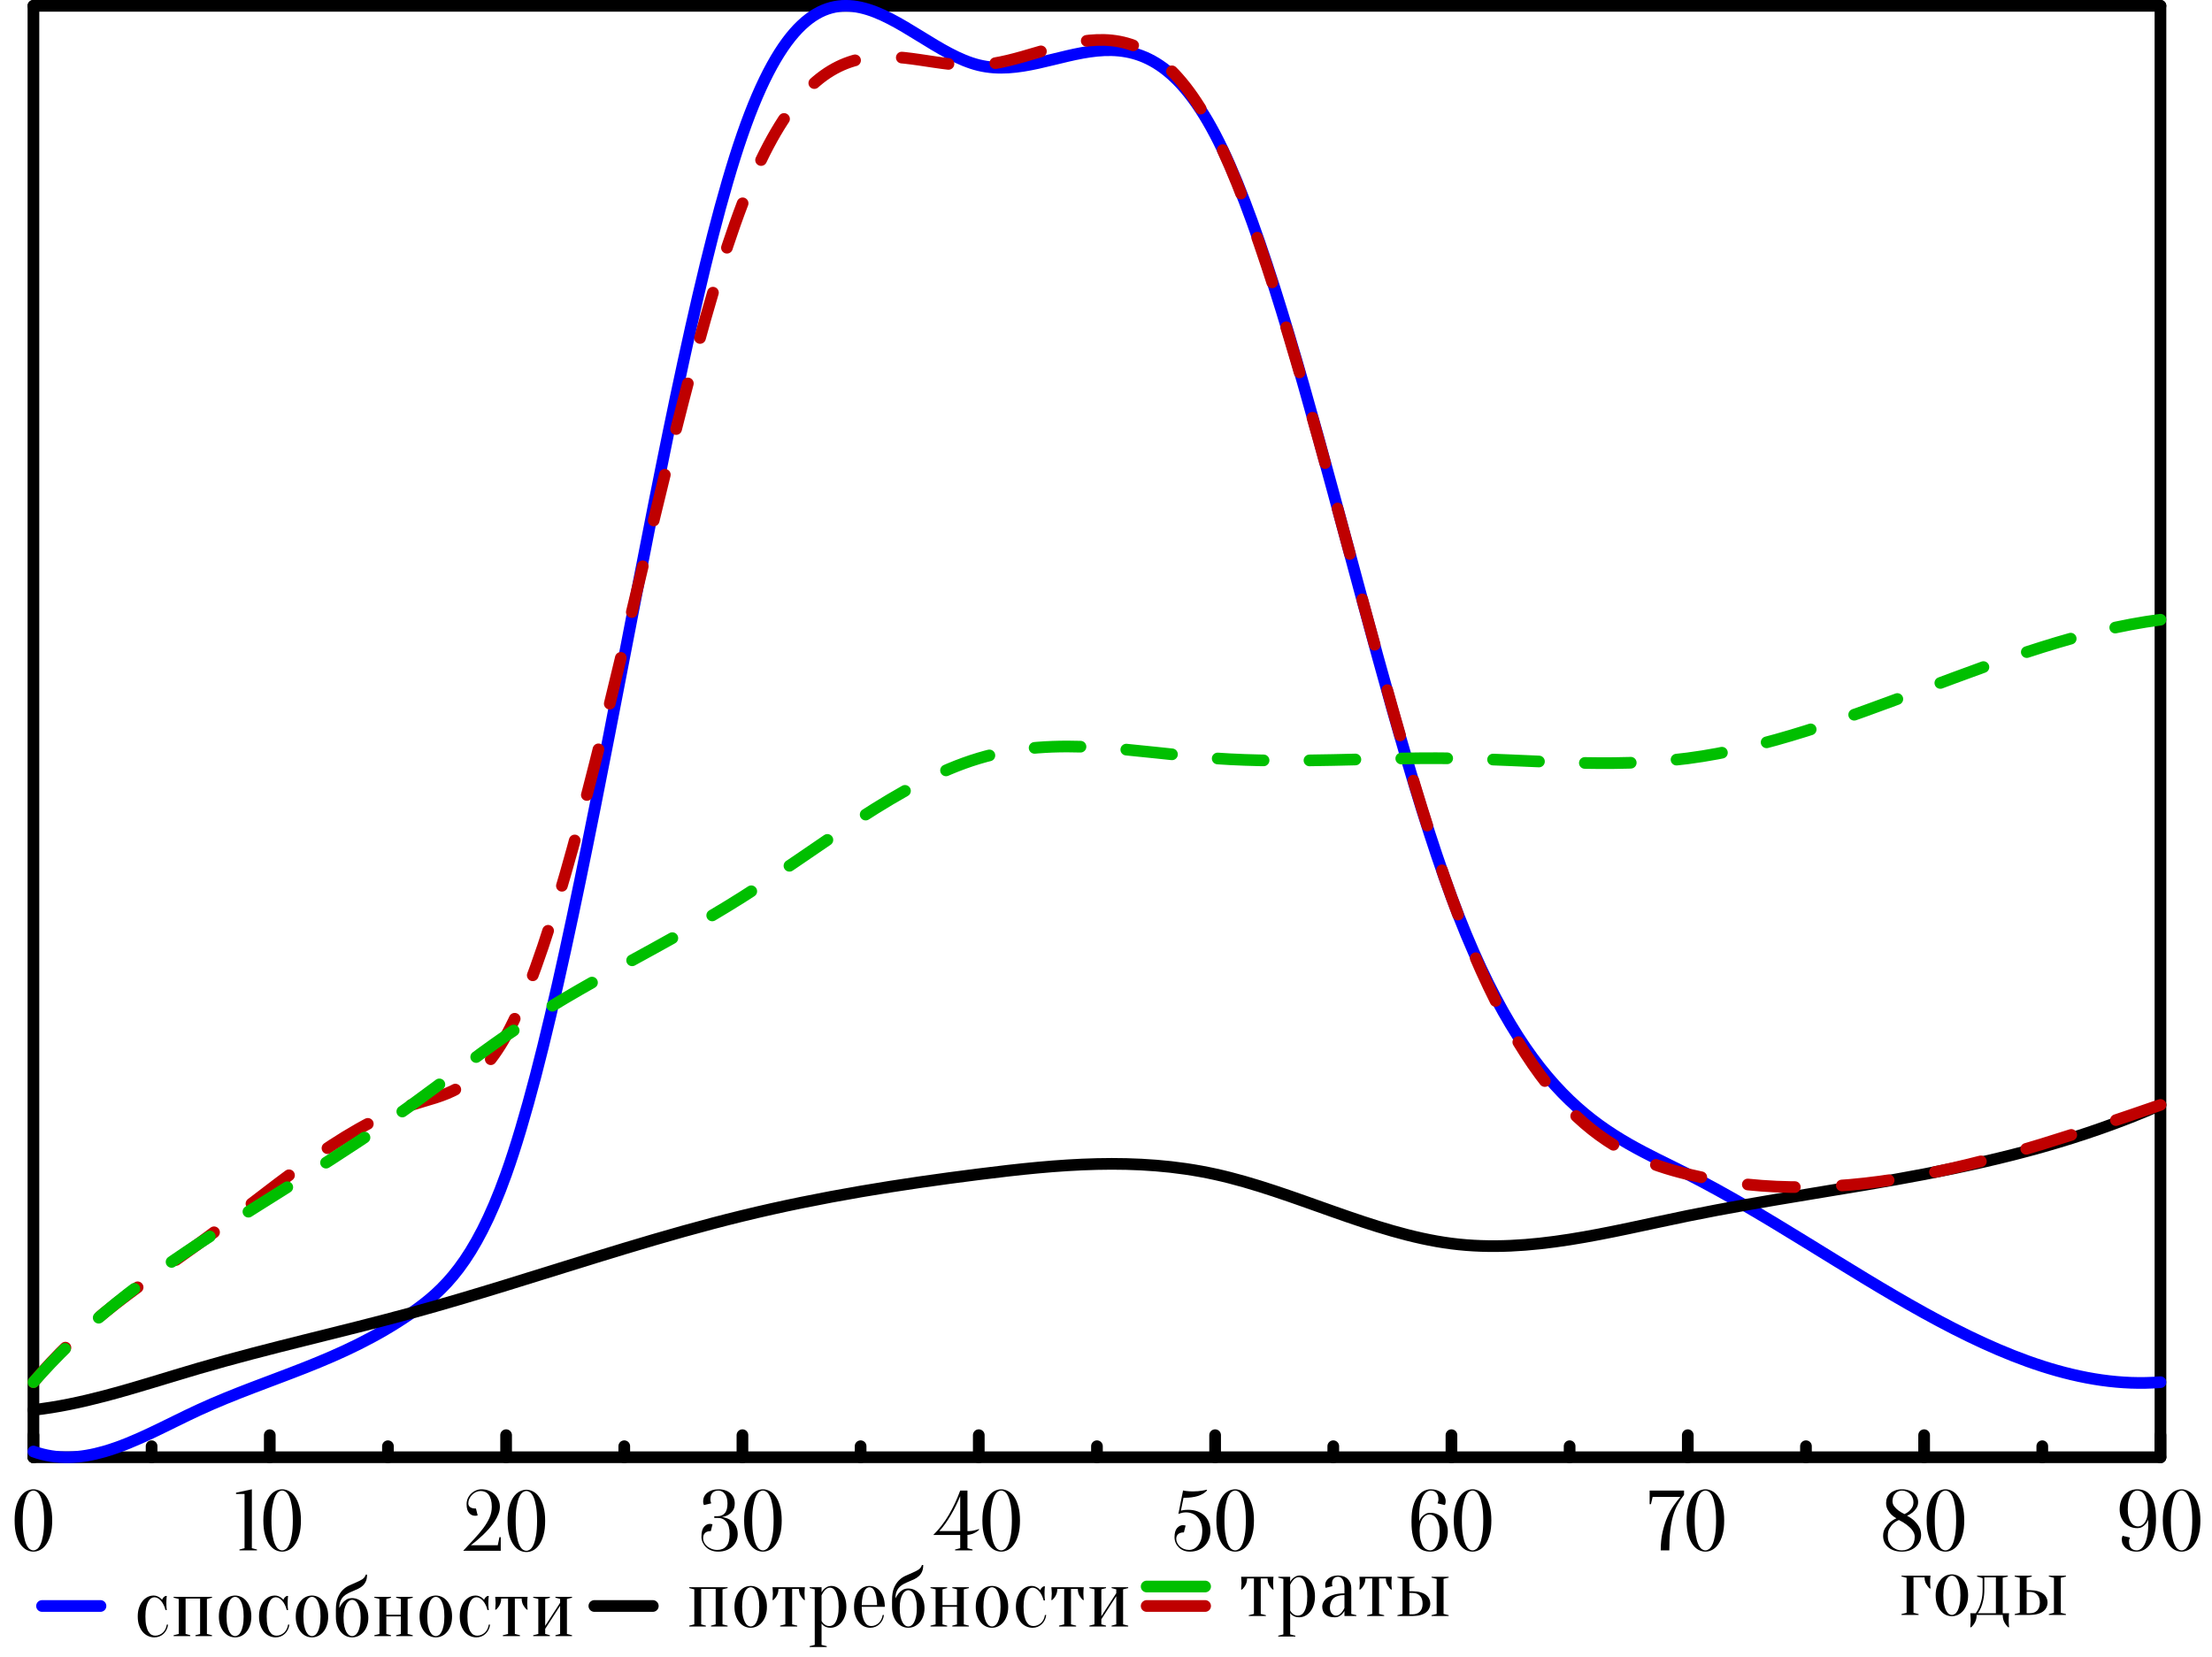 <?xml version="1.0" encoding="UTF-8"?>
<svg xmlns="http://www.w3.org/2000/svg" xmlns:xlink="http://www.w3.org/1999/xlink" width="567.629pt" height="425.197pt" viewBox="0 0 567.629 425.197" version="1.1">
<defs>
<g>
<symbol overflow="visible" id="glyph0-0">
<path style="stroke:none;" d=""/>
</symbol>
<symbol overflow="visible" id="glyph0-1">
<path style="stroke:none;" d="M 8.438 -7.672 C 8.438 -9.203 8.348 -10.461 8.172 -11.453 C 7.992 -12.453 7.773 -13.238 7.516 -13.812 C 7.254 -14.383 6.961 -14.781 6.641 -15 C 6.316 -15.227 6.004 -15.344 5.703 -15.344 C 5.391 -15.344 5.07 -15.227 4.75 -15 C 4.438 -14.781 4.145 -14.383 3.875 -13.812 C 3.613 -13.238 3.395 -12.453 3.219 -11.453 C 3.039 -10.461 2.953 -9.203 2.953 -7.672 C 2.953 -6.141 3.039 -4.875 3.219 -3.875 C 3.395 -2.883 3.613 -2.102 3.875 -1.531 C 4.145 -0.957 4.438 -0.555 4.75 -0.328 C 5.07 -0.109 5.391 0 5.703 0 C 6.004 0 6.316 -0.109 6.641 -0.328 C 6.961 -0.555 7.254 -0.957 7.516 -1.531 C 7.773 -2.102 7.992 -2.883 8.172 -3.875 C 8.348 -4.875 8.438 -6.141 8.438 -7.672 Z M 10.516 -7.672 C 10.516 -6.266 10.375 -5.055 10.094 -4.047 C 9.82 -3.047 9.457 -2.219 9 -1.562 C 8.551 -0.914 8.035 -0.438 7.453 -0.125 C 6.879 0.176 6.297 0.328 5.703 0.328 C 5.098 0.328 4.504 0.176 3.922 -0.125 C 3.348 -0.438 2.832 -0.914 2.375 -1.562 C 1.926 -2.219 1.562 -3.047 1.281 -4.047 C 1.008 -5.055 0.875 -6.266 0.875 -7.672 C 0.875 -9.078 1.008 -10.281 1.281 -11.281 C 1.562 -12.289 1.926 -13.117 2.375 -13.766 C 2.832 -14.422 3.348 -14.898 3.922 -15.203 C 4.504 -15.516 5.098 -15.672 5.703 -15.672 C 6.297 -15.672 6.879 -15.516 7.453 -15.203 C 8.035 -14.898 8.551 -14.422 9 -13.766 C 9.457 -13.117 9.82 -12.289 10.094 -11.281 C 10.375 -10.281 10.516 -9.078 10.516 -7.672 Z M 10.516 -7.672 "/>
</symbol>
<symbol overflow="visible" id="glyph0-2">
<path style="stroke:none;" d="M 4.281 -0.547 L 5.594 -0.219 L 5.594 0 L 1.094 0 L 1.094 -0.219 L 2.406 -0.547 L 2.406 -14.469 L 0.219 -14.469 L 0.219 -14.797 L 4.281 -15.672 Z M 4.281 -0.547 "/>
</symbol>
<symbol overflow="visible" id="glyph0-3">
<path style="stroke:none;" d="M 4.391 -15.344 C 3.973 -15.344 3.57 -15.254 3.188 -15.078 C 2.812 -14.898 2.473 -14.66 2.172 -14.359 C 1.879 -14.066 1.645 -13.727 1.469 -13.344 C 1.289 -12.969 1.203 -12.578 1.203 -12.172 C 1.203 -11.785 1.352 -11.469 1.656 -11.219 C 1.957 -10.969 2.461 -10.844 3.172 -10.844 L 3.609 -9.094 C 3.555 -9.062 3.492 -9.039 3.422 -9.031 C 3.348 -9.02 3.27 -9.008 3.188 -9 C 3.102 -8.988 3.023 -8.984 2.953 -8.984 C 2.336 -8.984 1.816 -9.227 1.391 -9.719 C 0.973 -10.207 0.766 -10.953 0.766 -11.953 C 0.766 -12.473 0.863 -12.961 1.062 -13.422 C 1.27 -13.891 1.551 -14.297 1.906 -14.641 C 2.258 -14.992 2.664 -15.27 3.125 -15.469 C 3.582 -15.676 4.078 -15.781 4.609 -15.781 C 5.297 -15.781 5.926 -15.66 6.5 -15.422 C 7.07 -15.191 7.566 -14.875 7.984 -14.469 C 8.398 -14.07 8.723 -13.598 8.953 -13.047 C 9.191 -12.504 9.312 -11.922 9.312 -11.297 C 9.312 -10.691 9.188 -10.07 8.938 -9.438 C 8.695 -8.801 8.367 -8.164 7.953 -7.531 C 7.535 -6.906 7.062 -6.289 6.531 -5.688 C 6.008 -5.094 5.469 -4.531 4.906 -4 C 4.352 -3.477 3.812 -2.992 3.281 -2.547 C 2.758 -2.109 2.285 -1.734 1.859 -1.422 L 8.766 -1.422 L 9.203 -3.5 L 9.531 -3.5 L 9.531 0 L -0.109 0 C 0.898 -1.094 1.848 -2.113 2.734 -3.062 C 3.629 -4.02 4.41 -4.945 5.078 -5.844 C 5.742 -6.738 6.27 -7.629 6.656 -8.516 C 7.039 -9.398 7.234 -10.328 7.234 -11.297 C 7.234 -12.004 7.16 -12.613 7.016 -13.125 C 6.867 -13.645 6.672 -14.066 6.422 -14.391 C 6.172 -14.723 5.867 -14.961 5.516 -15.109 C 5.172 -15.266 4.797 -15.344 4.391 -15.344 Z M 4.391 -15.344 "/>
</symbol>
<symbol overflow="visible" id="glyph0-4">
<path style="stroke:none;" d="M 4.828 -15.344 C 4.172 -15.344 3.656 -15.148 3.281 -14.766 C 2.914 -14.391 2.734 -13.816 2.734 -13.047 C 2.734 -12.828 2.77 -12.609 2.844 -12.391 C 2.875 -12.266 2.91 -12.156 2.953 -12.062 L 1.094 -11.625 C 1.051 -11.676 1.016 -11.754 0.984 -11.859 C 0.91 -12.035 0.875 -12.285 0.875 -12.609 C 0.875 -13.016 0.961 -13.406 1.141 -13.781 C 1.316 -14.156 1.57 -14.477 1.906 -14.75 C 2.238 -15.031 2.648 -15.254 3.141 -15.422 C 3.629 -15.586 4.191 -15.672 4.828 -15.672 C 5.484 -15.672 6.066 -15.578 6.578 -15.391 C 7.098 -15.211 7.535 -14.961 7.891 -14.641 C 8.242 -14.316 8.516 -13.938 8.703 -13.5 C 8.891 -13.062 8.984 -12.582 8.984 -12.062 C 8.984 -11.25 8.812 -10.613 8.469 -10.156 C 8.125 -9.707 7.75 -9.363 7.344 -9.125 C 6.863 -8.844 6.316 -8.648 5.703 -8.547 C 6.461 -8.441 7.133 -8.219 7.719 -7.875 C 7.969 -7.727 8.211 -7.547 8.453 -7.328 C 8.703 -7.109 8.922 -6.848 9.109 -6.547 C 9.305 -6.242 9.461 -5.895 9.578 -5.5 C 9.691 -5.102 9.75 -4.66 9.75 -4.172 C 9.75 -3.535 9.629 -2.941 9.391 -2.391 C 9.148 -1.848 8.812 -1.375 8.375 -0.969 C 7.938 -0.57 7.406 -0.254 6.781 -0.016 C 6.164 0.211 5.477 0.328 4.719 0.328 C 4.082 0.328 3.5 0.223 2.969 0.016 C 2.445 -0.18 2 -0.457 1.625 -0.812 C 1.258 -1.164 0.969 -1.57 0.75 -2.031 C 0.539 -2.488 0.438 -2.977 0.438 -3.5 C 0.438 -4.656 0.648 -5.492 1.078 -6.016 C 1.516 -6.535 2.031 -6.797 2.625 -6.797 C 2.695 -6.797 2.773 -6.785 2.859 -6.766 C 2.941 -6.754 3.02 -6.742 3.094 -6.734 C 3.164 -6.711 3.227 -6.695 3.281 -6.688 L 2.844 -4.938 C 1.531 -4.938 0.875 -4.312 0.875 -3.062 C 0.875 -2.719 0.961 -2.363 1.141 -2 C 1.328 -1.645 1.582 -1.328 1.906 -1.047 C 2.227 -0.773 2.609 -0.551 3.047 -0.375 C 3.484 -0.195 3.969 -0.109 4.5 -0.109 C 5.488 -0.109 6.266 -0.426 6.828 -1.062 C 7.391 -1.695 7.672 -2.734 7.672 -4.172 C 7.672 -5.641 7.391 -6.695 6.828 -7.344 C 6.273 -8 5.535 -8.328 4.609 -8.328 L 3.734 -8.328 L 3.734 -8.766 L 4.609 -8.766 C 5.379 -8.766 5.988 -9.023 6.438 -9.547 C 6.895 -10.066 7.125 -10.906 7.125 -12.062 C 7.125 -12.602 7.062 -13.082 6.938 -13.5 C 6.812 -13.914 6.641 -14.254 6.422 -14.516 C 6.211 -14.785 5.969 -14.988 5.688 -15.125 C 5.414 -15.27 5.129 -15.344 4.828 -15.344 Z M 4.828 -15.344 "/>
</symbol>
<symbol overflow="visible" id="glyph0-5">
<path style="stroke:none;" d="M 8.547 -4.938 C 8.93 -4.938 9.301 -4.957 9.656 -5 C 10.008 -5.051 10.328 -5.117 10.609 -5.203 C 10.93 -5.273 11.234 -5.367 11.516 -5.484 L 11.516 -5.266 C 11.297 -5.055 11.047 -4.863 10.766 -4.688 C 10.516 -4.531 10.207 -4.379 9.844 -4.234 C 9.477 -4.098 9.047 -4.004 8.547 -3.953 L 8.547 -0.547 L 9.859 -0.219 L 9.859 0 L 5.375 0 L 5.375 -0.219 L 6.688 -0.547 L 6.688 -3.953 L -0.219 -3.953 C 1.332 -5.492 2.66 -7.211 3.766 -9.109 C 4.879 -11.004 5.852 -13.082 6.688 -15.344 L 8.547 -15.344 Z M 6.688 -13.922 C 6.375 -13.148 6.016 -12.348 5.609 -11.516 C 5.203 -10.68 4.758 -9.859 4.281 -9.047 C 3.812 -8.242 3.32 -7.488 2.812 -6.781 C 2.312 -6.07 1.812 -5.457 1.312 -4.938 L 6.688 -4.938 Z M 6.688 -13.922 "/>
</symbol>
<symbol overflow="visible" id="glyph0-6">
<path style="stroke:none;" d="M 4.172 -0.109 C 4.609 -0.109 5.031 -0.207 5.438 -0.406 C 5.844 -0.613 6.203 -0.922 6.516 -1.328 C 6.836 -1.742 7.094 -2.258 7.281 -2.875 C 7.469 -3.5 7.562 -4.223 7.562 -5.047 C 7.562 -5.785 7.453 -6.441 7.234 -7.016 C 7.023 -7.598 6.734 -8.094 6.359 -8.5 C 5.992 -8.914 5.547 -9.227 5.016 -9.438 C 4.492 -9.645 3.914 -9.75 3.281 -9.75 C 3.039 -9.75 2.812 -9.727 2.594 -9.688 C 2.375 -9.645 2.176 -9.594 2 -9.531 C 1.789 -9.477 1.598 -9.406 1.422 -9.312 L 2.625 -15.375 C 2.625 -15.375 2.695 -15.359 2.844 -15.328 C 2.988 -15.297 3.18 -15.266 3.422 -15.234 C 3.672 -15.203 3.941 -15.176 4.234 -15.156 C 4.535 -15.133 4.844 -15.125 5.156 -15.125 C 5.625 -15.125 6.07 -15.145 6.5 -15.188 C 6.926 -15.227 7.312 -15.281 7.656 -15.344 C 8.051 -15.406 8.422 -15.477 8.766 -15.562 L 8.75 -15.344 C 8.188 -14.727 7.414 -14.266 6.438 -13.953 C 5.457 -13.641 4.223 -13.484 2.734 -13.484 L 2.078 -10.188 C 2.223 -10.219 2.383 -10.254 2.562 -10.297 C 2.727 -10.328 2.922 -10.352 3.141 -10.375 C 3.367 -10.395 3.641 -10.406 3.953 -10.406 C 4.828 -10.406 5.613 -10.273 6.312 -10.016 C 7.008 -9.754 7.609 -9.391 8.109 -8.922 C 8.609 -8.453 8.988 -7.883 9.25 -7.219 C 9.508 -6.551 9.641 -5.828 9.641 -5.047 C 9.641 -4.254 9.508 -3.523 9.25 -2.859 C 8.988 -2.191 8.625 -1.625 8.156 -1.156 C 7.695 -0.688 7.145 -0.32 6.5 -0.062 C 5.852 0.195 5.148 0.328 4.391 0.328 C 3.816 0.328 3.285 0.234 2.797 0.047 C 2.316 -0.141 1.898 -0.398 1.547 -0.734 C 1.203 -1.078 0.93 -1.473 0.734 -1.922 C 0.535 -2.379 0.438 -2.867 0.438 -3.391 C 0.438 -4.43 0.648 -5.203 1.078 -5.703 C 1.516 -6.211 2.031 -6.469 2.625 -6.469 C 2.695 -6.469 2.773 -6.457 2.859 -6.438 C 2.941 -6.426 3.02 -6.414 3.094 -6.406 C 3.164 -6.383 3.227 -6.367 3.281 -6.359 L 2.844 -4.609 C 2.188 -4.609 1.691 -4.457 1.359 -4.156 C 1.035 -3.852 0.875 -3.453 0.875 -2.953 C 0.875 -2.609 0.957 -2.266 1.125 -1.922 C 1.289 -1.578 1.52 -1.27 1.812 -1 C 2.113 -0.727 2.461 -0.508 2.859 -0.344 C 3.266 -0.188 3.703 -0.109 4.172 -0.109 Z M 4.172 -0.109 "/>
</symbol>
<symbol overflow="visible" id="glyph0-7">
<path style="stroke:none;" d="M 8.109 -4.828 C 8.109 -5.586 8.031 -6.242 7.875 -6.797 C 7.727 -7.348 7.531 -7.801 7.281 -8.156 C 7.039 -8.52 6.758 -8.785 6.438 -8.953 C 6.125 -9.117 5.805 -9.203 5.484 -9.203 C 5.172 -9.203 4.863 -9.117 4.562 -8.953 C 4.27 -8.785 4 -8.531 3.75 -8.188 C 3.508 -7.852 3.316 -7.422 3.172 -6.891 C 3.023 -6.367 2.953 -5.758 2.953 -5.062 C 2.953 -4.125 3.031 -3.332 3.188 -2.688 C 3.344 -2.051 3.547 -1.531 3.797 -1.125 C 4.047 -0.727 4.336 -0.441 4.672 -0.266 C 5.004 -0.086 5.348 0 5.703 0 C 5.973 0 6.25 -0.086 6.531 -0.266 C 6.82 -0.441 7.082 -0.719 7.312 -1.094 C 7.551 -1.477 7.742 -1.973 7.891 -2.578 C 8.035 -3.191 8.109 -3.941 8.109 -4.828 Z M 0.875 -7.672 C 0.875 -9.078 1.008 -10.281 1.281 -11.281 C 1.562 -12.289 1.93 -13.117 2.391 -13.766 C 2.859 -14.422 3.383 -14.898 3.969 -15.203 C 4.562 -15.516 5.176 -15.672 5.812 -15.672 C 6.406 -15.672 6.941 -15.586 7.422 -15.422 C 7.898 -15.254 8.301 -15.031 8.625 -14.75 C 8.957 -14.477 9.207 -14.156 9.375 -13.781 C 9.551 -13.406 9.641 -13.016 9.641 -12.609 C 9.641 -12.441 9.629 -12.289 9.609 -12.156 C 9.586 -12.031 9.562 -11.93 9.531 -11.859 C 9.488 -11.754 9.453 -11.676 9.422 -11.625 L 7.562 -12.062 L 7.672 -12.391 C 7.703 -12.492 7.727 -12.598 7.75 -12.703 C 7.77 -12.816 7.781 -12.93 7.781 -13.047 C 7.781 -13.816 7.602 -14.391 7.25 -14.766 C 6.906 -15.148 6.426 -15.344 5.812 -15.344 C 5.477 -15.344 5.141 -15.227 4.797 -15 C 4.453 -14.781 4.129 -14.406 3.828 -13.875 C 3.535 -13.352 3.297 -12.656 3.109 -11.781 C 2.93 -10.914 2.844 -9.836 2.844 -8.547 L 2.844 -7.453 C 2.844 -7.453 2.891 -7.566 2.984 -7.797 C 3.086 -8.023 3.254 -8.273 3.484 -8.547 C 3.723 -8.828 4.02 -9.078 4.375 -9.297 C 4.727 -9.523 5.172 -9.641 5.703 -9.641 C 6.328 -9.641 6.91 -9.52 7.453 -9.281 C 8.004 -9.051 8.477 -8.723 8.875 -8.297 C 9.281 -7.879 9.598 -7.375 9.828 -6.781 C 10.066 -6.188 10.188 -5.535 10.188 -4.828 C 10.188 -4.035 10.066 -3.32 9.828 -2.688 C 9.598 -2.051 9.281 -1.508 8.875 -1.062 C 8.477 -0.613 8.004 -0.27 7.453 -0.031 C 6.91 0.207 6.328 0.328 5.703 0.328 C 4.984 0.328 4.328 0.195 3.734 -0.062 C 3.141 -0.32 2.629 -0.754 2.203 -1.359 C 1.785 -1.961 1.457 -2.738 1.219 -3.688 C 0.988 -4.645 0.875 -5.828 0.875 -7.234 Z M 0.875 -7.672 "/>
</symbol>
<symbol overflow="visible" id="glyph0-8">
<path style="stroke:none;" d="M 9.266 -14.234 C 8.66 -13.473 8.117 -12.66 7.641 -11.797 C 7.16 -10.93 6.758 -9.945 6.438 -8.844 C 6.125 -7.738 5.883 -6.469 5.719 -5.031 C 5.562 -3.594 5.484 -1.914 5.484 0 L 3.281 0 C 3.281 -1.75 3.441 -3.328 3.766 -4.734 C 4.086 -6.148 4.492 -7.414 4.984 -8.531 C 5.473 -9.656 6.016 -10.641 6.609 -11.484 C 7.203 -12.336 7.773 -13.078 8.328 -13.703 L 1.203 -13.703 L 0.766 -11.844 L 0.438 -11.844 L 0.438 -15.344 L 9.266 -15.344 Z M 9.266 -14.234 "/>
</symbol>
<symbol overflow="visible" id="glyph0-9">
<path style="stroke:none;" d="M 4.062 -8.219 C 3.562 -8.5 3.117 -8.828 2.734 -9.203 C 2.398 -9.547 2.098 -9.961 1.828 -10.453 C 1.555 -10.941 1.422 -11.516 1.422 -12.172 C 1.422 -12.66 1.508 -13.117 1.688 -13.547 C 1.875 -13.973 2.145 -14.344 2.5 -14.656 C 2.852 -14.969 3.281 -15.211 3.781 -15.391 C 4.281 -15.578 4.848 -15.672 5.484 -15.672 C 6.141 -15.672 6.723 -15.582 7.234 -15.406 C 7.754 -15.227 8.191 -14.988 8.547 -14.688 C 8.898 -14.383 9.172 -14.035 9.359 -13.641 C 9.547 -13.242 9.641 -12.828 9.641 -12.391 C 9.641 -11.773 9.488 -11.25 9.188 -10.812 C 8.895 -10.383 8.57 -10.023 8.219 -9.734 C 7.789 -9.398 7.316 -9.113 6.797 -8.875 C 7.461 -8.539 8.062 -8.133 8.594 -7.656 C 8.812 -7.445 9.031 -7.207 9.25 -6.938 C 9.469 -6.676 9.664 -6.395 9.844 -6.094 C 10.02 -5.789 10.156 -5.457 10.25 -5.094 C 10.352 -4.738 10.406 -4.359 10.406 -3.953 C 10.406 -3.379 10.289 -2.832 10.062 -2.312 C 9.832 -1.789 9.5 -1.332 9.062 -0.938 C 8.633 -0.539 8.113 -0.227 7.5 0 C 6.895 0.219 6.223 0.328 5.484 0.328 C 4.703 0.328 4.016 0.223 3.422 0.016 C 2.836 -0.18 2.336 -0.461 1.922 -0.828 C 1.504 -1.191 1.188 -1.625 0.969 -2.125 C 0.758 -2.625 0.656 -3.16 0.656 -3.734 C 0.656 -4.504 0.828 -5.164 1.172 -5.719 C 1.523 -6.27 1.914 -6.738 2.344 -7.125 C 2.844 -7.562 3.414 -7.926 4.062 -8.219 Z M 8.766 -3.5 C 8.766 -3.812 8.707 -4.102 8.594 -4.375 C 8.477 -4.656 8.32 -4.926 8.125 -5.188 C 7.938 -5.457 7.719 -5.703 7.469 -5.922 C 7.227 -6.148 6.984 -6.359 6.734 -6.547 C 6.148 -7.004 5.477 -7.414 4.719 -7.781 C 4.176 -7.57 3.695 -7.281 3.281 -6.906 C 2.914 -6.582 2.586 -6.164 2.297 -5.656 C 2.004 -5.145 1.859 -4.504 1.859 -3.734 C 1.859 -3.172 1.945 -2.66 2.125 -2.203 C 2.312 -1.754 2.566 -1.363 2.891 -1.031 C 3.211 -0.707 3.594 -0.453 4.031 -0.266 C 4.469 -0.086 4.953 0 5.484 0 C 6.473 0 7.266 -0.305 7.859 -0.922 C 8.461 -1.547 8.766 -2.406 8.766 -3.5 Z M 5.484 -15.344 C 5.141 -15.344 4.82 -15.273 4.531 -15.141 C 4.238 -15.016 3.984 -14.832 3.766 -14.594 C 3.547 -14.352 3.375 -14.066 3.25 -13.734 C 3.125 -13.398 3.062 -13.031 3.062 -12.625 C 3.062 -12.113 3.223 -11.656 3.547 -11.25 C 3.867 -10.852 4.223 -10.508 4.609 -10.219 C 5.055 -9.883 5.566 -9.582 6.141 -9.312 C 6.566 -9.488 6.945 -9.723 7.281 -10.016 C 7.57 -10.266 7.836 -10.582 8.078 -10.969 C 8.316 -11.352 8.438 -11.828 8.438 -12.391 C 8.438 -12.797 8.359 -13.176 8.203 -13.531 C 8.055 -13.895 7.848 -14.211 7.578 -14.484 C 7.305 -14.754 6.988 -14.961 6.625 -15.109 C 6.27 -15.266 5.891 -15.344 5.484 -15.344 Z M 5.484 -15.344 "/>
</symbol>
<symbol overflow="visible" id="glyph0-10">
<path style="stroke:none;" d="M 2.734 -10.516 C 2.734 -9.742 2.812 -9.082 2.969 -8.531 C 3.125 -7.988 3.32 -7.535 3.562 -7.172 C 3.801 -6.816 4.078 -6.555 4.391 -6.391 C 4.703 -6.223 5.031 -6.141 5.375 -6.141 C 5.676 -6.141 5.977 -6.223 6.281 -6.391 C 6.582 -6.555 6.852 -6.805 7.094 -7.141 C 7.332 -7.484 7.523 -7.914 7.672 -8.438 C 7.816 -8.969 7.891 -9.582 7.891 -10.281 C 7.891 -11.219 7.812 -12.004 7.656 -12.641 C 7.508 -13.285 7.312 -13.805 7.062 -14.203 C 6.812 -14.609 6.516 -14.898 6.172 -15.078 C 5.836 -15.254 5.5 -15.344 5.156 -15.344 C 4.875 -15.344 4.586 -15.254 4.297 -15.078 C 4.016 -14.898 3.754 -14.617 3.516 -14.234 C 3.285 -13.859 3.098 -13.363 2.953 -12.75 C 2.805 -12.145 2.734 -11.398 2.734 -10.516 Z M 9.969 -7.672 C 9.969 -6.266 9.828 -5.055 9.547 -4.047 C 9.273 -3.047 8.91 -2.219 8.453 -1.562 C 7.992 -0.914 7.469 -0.438 6.875 -0.125 C 6.281 0.176 5.672 0.328 5.047 0.328 C 4.441 0.328 3.898 0.242 3.422 0.078 C 2.953 -0.086 2.551 -0.312 2.219 -0.594 C 1.895 -0.875 1.645 -1.195 1.469 -1.562 C 1.289 -1.938 1.203 -2.328 1.203 -2.734 C 1.203 -3.047 1.238 -3.297 1.312 -3.484 C 1.344 -3.566 1.379 -3.648 1.422 -3.734 L 3.281 -3.281 C 3.238 -3.188 3.203 -3.078 3.172 -2.953 C 3.098 -2.734 3.062 -2.516 3.062 -2.297 C 3.062 -1.523 3.238 -0.945 3.594 -0.562 C 3.945 -0.188 4.43 0 5.047 0 C 5.367 0 5.703 -0.109 6.047 -0.328 C 6.398 -0.555 6.723 -0.938 7.016 -1.469 C 7.305 -2 7.539 -2.695 7.719 -3.562 C 7.906 -4.426 8 -5.504 8 -6.797 L 8 -7.891 C 8 -7.891 7.953 -7.773 7.859 -7.547 C 7.766 -7.328 7.598 -7.078 7.359 -6.797 C 7.129 -6.516 6.832 -6.258 6.469 -6.031 C 6.113 -5.812 5.676 -5.703 5.156 -5.703 C 4.52 -5.703 3.926 -5.816 3.375 -6.047 C 2.832 -6.285 2.359 -6.613 1.953 -7.031 C 1.555 -7.457 1.238 -7.969 1 -8.562 C 0.77 -9.156 0.656 -9.805 0.656 -10.516 C 0.656 -11.305 0.77 -12.02 1 -12.656 C 1.238 -13.289 1.555 -13.832 1.953 -14.281 C 2.359 -14.727 2.832 -15.07 3.375 -15.312 C 3.926 -15.551 4.52 -15.672 5.156 -15.672 C 5.863 -15.672 6.516 -15.539 7.109 -15.281 C 7.703 -15.02 8.207 -14.586 8.625 -13.984 C 9.051 -13.391 9.379 -12.613 9.609 -11.656 C 9.848 -10.695 9.969 -9.516 9.969 -8.109 Z M 9.969 -7.672 "/>
</symbol>
<symbol overflow="visible" id="glyph0-11">
<path style="stroke:none;" d="M 3.844 -9.641 L 3.844 -0.547 L 5.156 -0.219 L 5.156 0 L 0.766 0 L 0.766 -0.219 L 2.078 -0.547 L 2.078 -9.531 L 0.766 -9.859 L 0.766 -10.078 L 8.219 -10.078 C 8.188 -9.93 8.164 -9.781 8.156 -9.625 C 8.145 -9.477 8.133 -9.305 8.125 -9.109 C 8.113 -8.91 8.109 -8.688 8.109 -8.438 C 8.109 -8.281 8.113 -8.102 8.125 -7.906 C 8.133 -7.707 8.145 -7.523 8.156 -7.359 C 8.164 -7.172 8.188 -6.984 8.219 -6.797 L 8 -6.797 C 7.625 -7.129 7.312 -7.531 7.062 -8 C 6.812 -8.477 6.688 -9.023 6.688 -9.641 Z M 3.844 -9.641 "/>
</symbol>
<symbol overflow="visible" id="glyph0-12">
<path style="stroke:none;" d="M 5.156 -10.078 C 4.906 -10.078 4.648 -9.992 4.391 -9.828 C 4.141 -9.66 3.906 -9.383 3.688 -9 C 3.477 -8.613 3.301 -8.098 3.156 -7.453 C 3.02 -6.805 2.953 -6.004 2.953 -5.047 C 2.953 -4.078 3.02 -3.27 3.156 -2.625 C 3.301 -1.988 3.477 -1.473 3.688 -1.078 C 3.906 -0.691 4.141 -0.414 4.391 -0.25 C 4.648 -0.082 4.906 0 5.156 0 C 5.406 0 5.656 -0.082 5.906 -0.25 C 6.164 -0.414 6.398 -0.691 6.609 -1.078 C 6.816 -1.473 6.988 -1.988 7.125 -2.625 C 7.27 -3.27 7.344 -4.078 7.344 -5.047 C 7.344 -6.004 7.27 -6.805 7.125 -7.453 C 6.988 -8.098 6.816 -8.613 6.609 -9 C 6.398 -9.383 6.164 -9.66 5.906 -9.828 C 5.656 -9.992 5.406 -10.078 5.156 -10.078 Z M 5.156 -10.406 C 5.695 -10.406 6.219 -10.285 6.719 -10.047 C 7.219 -9.805 7.66 -9.457 8.047 -9 C 8.441 -8.539 8.75 -7.977 8.969 -7.312 C 9.195 -6.645 9.312 -5.891 9.312 -5.047 C 9.312 -4.191 9.195 -3.43 8.969 -2.766 C 8.75 -2.109 8.441 -1.547 8.047 -1.078 C 7.66 -0.617 7.219 -0.27 6.719 -0.031 C 6.219 0.207 5.695 0.328 5.156 0.328 C 4.594 0.328 4.062 0.207 3.562 -0.031 C 3.07 -0.27 2.633 -0.617 2.25 -1.078 C 1.863 -1.547 1.555 -2.109 1.328 -2.766 C 1.098 -3.43 0.984 -4.191 0.984 -5.047 C 0.984 -5.891 1.098 -6.645 1.328 -7.312 C 1.555 -7.977 1.863 -8.539 2.25 -9 C 2.633 -9.457 3.07 -9.805 3.562 -10.047 C 4.062 -10.285 4.594 -10.406 5.156 -10.406 Z M 5.156 -10.406 "/>
</symbol>
<symbol overflow="visible" id="glyph0-13">
<path style="stroke:none;" d="M 1.406 -0.438 C 1.727 -0.863 2.02 -1.367 2.281 -1.953 C 2.5 -2.461 2.703 -3.098 2.891 -3.859 C 3.078 -4.617 3.172 -5.523 3.172 -6.578 L 3.172 -9.422 L 1.75 -9.859 L 1.75 -10.078 L 9.641 -10.078 L 9.641 -9.859 L 8.328 -9.531 L 8.328 -0.438 L 9.969 -0.438 C 9.945 -0.289 9.926 -0.129 9.906 0.047 C 9.895 0.203 9.883 0.395 9.875 0.625 C 9.863 0.863 9.859 1.129 9.859 1.422 C 9.859 1.641 9.863 1.852 9.875 2.062 C 9.883 2.281 9.895 2.469 9.906 2.625 C 9.926 2.82 9.945 3.004 9.969 3.172 L 9.75 3.172 C 9.375 2.836 9.039 2.406 8.75 1.875 C 8.469 1.344 8.328 0.719 8.328 0 L 1.641 0 C 1.641 0.719 1.5 1.344 1.219 1.875 C 0.938 2.406 0.602 2.836 0.219 3.172 L 0 3.172 C 0.008 3.004 0.023 2.82 0.047 2.625 C 0.055 2.469 0.066 2.281 0.078 2.062 C 0.098 1.852 0.109 1.641 0.109 1.422 C 0.109 1.129 0.098 0.863 0.078 0.625 C 0.066 0.395 0.055 0.203 0.047 0.047 C 0.023 -0.129 0.008 -0.289 0 -0.438 Z M 6.578 -0.438 L 6.578 -9.641 L 3.609 -9.641 L 3.609 -6.578 C 3.609 -5.523 3.52 -4.617 3.344 -3.859 C 3.176 -3.098 2.988 -2.461 2.781 -1.953 C 2.531 -1.367 2.254 -0.863 1.953 -0.438 Z M 6.578 -0.438 "/>
</symbol>
<symbol overflow="visible" id="glyph0-14">
<path style="stroke:none;" d="M 4.609 -6.359 C 5.391 -6.359 6.07 -6.273 6.656 -6.109 C 7.25 -5.941 7.727 -5.711 8.094 -5.422 C 8.469 -5.141 8.742 -4.805 8.922 -4.422 C 9.109 -4.035 9.203 -3.617 9.203 -3.172 C 9.203 -2.734 9.109 -2.32 8.922 -1.938 C 8.742 -1.551 8.469 -1.211 8.094 -0.922 C 7.727 -0.641 7.25 -0.414 6.656 -0.25 C 6.07 -0.082 5.391 0 4.609 0 L 0.766 0 L 0.766 -0.219 L 2.078 -0.547 L 2.078 -9.531 L 0.766 -9.859 L 0.766 -10.078 L 5.156 -10.078 L 5.156 -9.859 L 3.844 -9.531 L 3.844 -6.359 Z M 3.844 -5.922 L 3.844 -0.438 L 4.609 -0.438 C 5.441 -0.438 6.086 -0.672 6.547 -1.141 C 7.004 -1.617 7.234 -2.297 7.234 -3.172 C 7.234 -4.055 7.004 -4.734 6.547 -5.203 C 6.086 -5.68 5.441 -5.922 4.609 -5.922 Z M 12.609 -0.547 L 13.922 -0.219 L 13.922 0 L 9.531 0 L 9.531 -0.219 L 10.844 -0.547 L 10.844 -9.531 L 9.531 -9.859 L 9.531 -10.078 L 13.922 -10.078 L 13.922 -9.859 L 12.609 -9.531 Z M 12.609 -0.547 "/>
</symbol>
<symbol overflow="visible" id="glyph0-15">
<path style="stroke:none;" d="M 5.266 -9.969 C 4.984 -9.969 4.707 -9.883 4.438 -9.719 C 4.164 -9.551 3.922 -9.273 3.703 -8.891 C 3.484 -8.516 3.301 -8.008 3.156 -7.375 C 3.02 -6.75 2.953 -5.973 2.953 -5.047 C 2.953 -4.109 3.02 -3.32 3.156 -2.688 C 3.301 -2.062 3.488 -1.555 3.719 -1.172 C 3.957 -0.785 4.223 -0.508 4.516 -0.344 C 4.816 -0.188 5.141 -0.109 5.484 -0.109 C 5.859 -0.109 6.211 -0.18 6.547 -0.328 C 6.891 -0.473 7.191 -0.672 7.453 -0.922 C 7.711 -1.172 7.926 -1.469 8.094 -1.812 C 8.27 -2.164 8.383 -2.547 8.438 -2.953 L 8.766 -2.953 C 8.711 -2.492 8.586 -2.062 8.391 -1.656 C 8.191 -1.25 7.938 -0.898 7.625 -0.609 C 7.32 -0.316 6.969 -0.086 6.562 0.078 C 6.164 0.242 5.734 0.328 5.266 0.328 C 4.691 0.328 4.145 0.207 3.625 -0.031 C 3.102 -0.27 2.645 -0.617 2.25 -1.078 C 1.863 -1.547 1.555 -2.109 1.328 -2.766 C 1.098 -3.43 0.984 -4.191 0.984 -5.047 C 0.984 -5.891 1.098 -6.645 1.328 -7.312 C 1.555 -7.977 1.859 -8.539 2.234 -9 C 2.617 -9.457 3.051 -9.805 3.531 -10.047 C 4.008 -10.285 4.516 -10.406 5.047 -10.406 C 5.391 -10.406 5.695 -10.348 5.969 -10.234 C 6.238 -10.117 6.473 -9.992 6.672 -9.859 C 6.891 -9.703 7.078 -9.52 7.234 -9.312 C 7.297 -9.531 7.414 -9.734 7.594 -9.922 C 7.781 -10.117 7.953 -10.242 8.109 -10.297 L 8.438 -10.297 C 8.406 -10.109 8.383 -9.914 8.375 -9.719 C 8.363 -9.539 8.352 -9.348 8.344 -9.141 C 8.332 -8.93 8.328 -8.734 8.328 -8.547 C 8.328 -8.328 8.332 -8.102 8.344 -7.875 C 8.352 -7.656 8.363 -7.457 8.375 -7.281 C 8.383 -7.07 8.406 -6.875 8.438 -6.688 L 8.109 -6.688 C 7.828 -7.738 7.422 -8.547 6.891 -9.109 C 6.359 -9.68 5.816 -9.969 5.266 -9.969 Z M 5.266 -9.969 "/>
</symbol>
<symbol overflow="visible" id="glyph0-16">
<path style="stroke:none;" d="M 0.766 -10.078 L 10.625 -10.078 L 10.625 -9.859 L 9.312 -9.531 L 9.312 -0.547 L 10.625 -0.219 L 10.625 0 L 6.359 0 L 6.359 -0.219 L 7.562 -0.547 L 7.562 -9.641 L 3.844 -9.641 L 3.844 -0.547 L 5.047 -0.219 L 5.047 0 L 0.766 0 L 0.766 -0.219 L 2.078 -0.547 L 2.078 -9.531 L 0.766 -9.859 Z M 0.766 -10.078 "/>
</symbol>
<symbol overflow="visible" id="glyph0-17">
<path style="stroke:none;" d="M 5.156 -9.75 C 5.695 -9.75 6.219 -9.629 6.719 -9.391 C 7.219 -9.148 7.66 -8.812 8.047 -8.375 C 8.441 -7.938 8.75 -7.406 8.969 -6.781 C 9.195 -6.164 9.312 -5.477 9.312 -4.719 C 9.312 -3.938 9.195 -3.234 8.969 -2.609 C 8.75 -1.992 8.441 -1.469 8.047 -1.031 C 7.66 -0.594 7.219 -0.254 6.719 -0.016 C 6.219 0.211 5.695 0.328 5.156 0.328 C 4.594 0.328 4.062 0.207 3.562 -0.031 C 3.07 -0.27 2.633 -0.613 2.25 -1.062 C 1.863 -1.52 1.555 -2.07 1.328 -2.719 C 1.098 -3.375 0.984 -4.113 0.984 -4.938 L 0.984 -6.797 C 0.984 -8.066 1.148 -9.102 1.484 -9.906 C 1.828 -10.707 2.254 -11.359 2.766 -11.859 C 3.273 -12.359 3.836 -12.742 4.453 -13.016 C 5.066 -13.297 5.656 -13.555 6.219 -13.797 C 6.789 -14.035 7.301 -14.297 7.75 -14.578 C 8.195 -14.867 8.5 -15.27 8.656 -15.781 L 8.984 -15.781 C 8.984 -15.094 8.879 -14.52 8.672 -14.062 C 8.473 -13.613 8.203 -13.234 7.859 -12.922 C 7.523 -12.617 7.145 -12.363 6.719 -12.156 C 6.301 -11.957 5.867 -11.766 5.422 -11.578 C 4.973 -11.398 4.535 -11.203 4.109 -10.984 C 3.691 -10.773 3.316 -10.516 2.984 -10.203 C 2.648 -9.891 2.379 -9.492 2.172 -9.016 C 1.961 -8.547 1.859 -7.953 1.859 -7.234 C 2.078 -7.68 2.344 -8.098 2.656 -8.484 C 2.914 -8.805 3.25 -9.098 3.656 -9.359 C 4.07 -9.617 4.57 -9.75 5.156 -9.75 Z M 2.953 -4.719 C 2.953 -3.832 3.02 -3.086 3.156 -2.484 C 3.301 -1.891 3.477 -1.406 3.688 -1.031 C 3.906 -0.664 4.141 -0.398 4.391 -0.234 C 4.648 -0.078 4.906 0 5.156 0 C 5.406 0 5.656 -0.078 5.906 -0.234 C 6.164 -0.398 6.398 -0.664 6.609 -1.031 C 6.816 -1.406 6.988 -1.891 7.125 -2.484 C 7.27 -3.086 7.344 -3.832 7.344 -4.719 C 7.344 -5.562 7.27 -6.273 7.125 -6.859 C 6.988 -7.441 6.816 -7.914 6.609 -8.281 C 6.398 -8.645 6.164 -8.906 5.906 -9.062 C 5.656 -9.227 5.406 -9.312 5.156 -9.312 C 4.906 -9.312 4.648 -9.227 4.391 -9.062 C 4.141 -8.906 3.906 -8.645 3.688 -8.281 C 3.477 -7.914 3.301 -7.441 3.156 -6.859 C 3.02 -6.273 2.953 -5.562 2.953 -4.719 Z M 2.953 -4.719 "/>
</symbol>
<symbol overflow="visible" id="glyph0-18">
<path style="stroke:none;" d="M 6.359 -9.859 L 6.359 -10.078 L 10.625 -10.078 L 10.625 -9.859 L 9.312 -9.531 L 9.312 -0.547 L 10.625 -0.219 L 10.625 0 L 6.359 0 L 6.359 -0.219 L 7.562 -0.547 L 7.562 -5.047 L 3.844 -5.047 L 3.844 -0.547 L 5.047 -0.219 L 5.047 0 L 0.766 0 L 0.766 -0.219 L 2.078 -0.547 L 2.078 -9.531 L 0.766 -9.859 L 0.766 -10.078 L 5.047 -10.078 L 5.047 -9.859 L 3.844 -9.531 L 3.844 -5.484 L 7.562 -5.484 L 7.562 -9.531 Z M 6.359 -9.859 "/>
</symbol>
<symbol overflow="visible" id="glyph0-19">
<path style="stroke:none;" d="M 8.984 -10.078 C 8.953 -9.93 8.93 -9.781 8.922 -9.625 C 8.91 -9.477 8.898 -9.305 8.891 -9.109 C 8.879 -8.91 8.875 -8.688 8.875 -8.438 C 8.875 -8.281 8.879 -8.102 8.891 -7.906 C 8.898 -7.707 8.91 -7.523 8.922 -7.359 C 8.93 -7.172 8.953 -6.984 8.984 -6.797 L 8.766 -6.797 C 8.391 -7.129 8.078 -7.531 7.828 -8 C 7.578 -8.477 7.453 -9.023 7.453 -9.641 L 5.703 -9.641 L 5.703 -0.547 L 7.016 -0.219 L 7.016 0 L 2.625 0 L 2.625 -0.219 L 3.953 -0.547 L 3.953 -9.641 L 2.188 -9.641 C 2.188 -9.023 2.062 -8.477 1.812 -8 C 1.57 -7.531 1.258 -7.129 0.875 -6.797 L 0.656 -6.797 C 0.664 -6.984 0.68 -7.172 0.703 -7.359 C 0.711 -7.523 0.723 -7.707 0.734 -7.906 C 0.754 -8.102 0.766 -8.281 0.766 -8.438 C 0.766 -8.688 0.754 -8.91 0.734 -9.109 C 0.723 -9.305 0.711 -9.477 0.703 -9.625 C 0.68 -9.781 0.664 -9.93 0.656 -10.078 Z M 8.984 -10.078 "/>
</symbol>
<symbol overflow="visible" id="glyph0-20">
<path style="stroke:none;" d="M 6.469 -9.859 L 6.469 -10.078 L 10.734 -10.078 L 10.734 -9.859 L 9.422 -9.531 L 9.422 -0.547 L 10.734 -0.219 L 10.734 0 L 6.469 0 L 6.469 -0.219 L 7.672 -0.547 L 7.672 -7.781 L 3.844 -1.859 L 3.844 -0.547 L 5.047 -0.219 L 5.047 0 L 0.766 0 L 0.766 -0.219 L 2.078 -0.547 L 2.078 -9.531 L 0.766 -9.859 L 0.766 -10.078 L 5.047 -10.078 L 5.047 -9.859 L 3.844 -9.531 L 3.844 -2.625 L 7.672 -8.547 L 7.672 -9.531 Z M 6.469 -9.859 "/>
</symbol>
<symbol overflow="visible" id="glyph0-21">
<path style="stroke:none;" d="M 1.859 -9.531 L 0.547 -9.859 L 0.547 -10.078 L 3.609 -10.078 L 3.609 -8.766 C 3.766 -9.055 3.961 -9.328 4.203 -9.578 C 4.41 -9.785 4.676 -9.973 5 -10.141 C 5.32 -10.316 5.703 -10.406 6.141 -10.406 C 6.609 -10.406 7.07 -10.285 7.531 -10.047 C 7.988 -9.805 8.395 -9.457 8.75 -9 C 9.113 -8.539 9.406 -7.977 9.625 -7.312 C 9.852 -6.645 9.969 -5.891 9.969 -5.047 C 9.969 -4.191 9.852 -3.43 9.625 -2.766 C 9.406 -2.109 9.102 -1.547 8.719 -1.078 C 8.344 -0.617 7.91 -0.27 7.422 -0.031 C 6.941 0.207 6.441 0.328 5.922 0.328 C 5.492 0.328 5.133 0.27 4.844 0.156 C 4.562 0.051 4.328 -0.07 4.141 -0.219 C 3.922 -0.375 3.742 -0.555 3.609 -0.766 L 3.609 4.719 L 4.938 5.047 L 4.938 5.266 L 0.547 5.266 L 0.547 5.047 L 1.859 4.719 Z M 5.594 -0.109 C 5.895 -0.109 6.188 -0.188 6.469 -0.344 C 6.758 -0.508 7.016 -0.785 7.234 -1.172 C 7.461 -1.555 7.645 -2.062 7.781 -2.688 C 7.926 -3.32 8 -4.109 8 -5.047 C 8 -5.973 7.926 -6.75 7.781 -7.375 C 7.645 -8.008 7.473 -8.516 7.266 -8.891 C 7.055 -9.273 6.82 -9.551 6.562 -9.719 C 6.312 -9.883 6.062 -9.969 5.812 -9.969 C 5.445 -9.969 5.129 -9.863 4.859 -9.656 C 4.598 -9.457 4.375 -9.234 4.188 -8.984 C 3.969 -8.691 3.773 -8.363 3.609 -8 L 3.609 -1.422 C 3.742 -1.172 3.906 -0.953 4.094 -0.766 C 4.258 -0.609 4.461 -0.457 4.703 -0.312 C 4.953 -0.176 5.25 -0.109 5.594 -0.109 Z M 5.594 -0.109 "/>
</symbol>
<symbol overflow="visible" id="glyph0-22">
<path style="stroke:none;" d="M 2.953 -5.047 C 2.953 -4.109 3.02 -3.32 3.156 -2.688 C 3.301 -2.062 3.488 -1.555 3.719 -1.172 C 3.945 -0.785 4.203 -0.508 4.484 -0.344 C 4.766 -0.188 5.062 -0.109 5.375 -0.109 C 5.75 -0.109 6.102 -0.18 6.438 -0.328 C 6.781 -0.473 7.082 -0.672 7.344 -0.922 C 7.602 -1.172 7.816 -1.469 7.984 -1.812 C 8.16 -2.164 8.273 -2.547 8.328 -2.953 L 8.656 -2.953 C 8.602 -2.492 8.477 -2.062 8.281 -1.656 C 8.082 -1.25 7.828 -0.898 7.516 -0.609 C 7.211 -0.316 6.859 -0.086 6.453 0.078 C 6.055 0.242 5.625 0.328 5.156 0.328 C 4.594 0.328 4.062 0.207 3.562 -0.031 C 3.07 -0.27 2.633 -0.617 2.25 -1.078 C 1.863 -1.547 1.555 -2.109 1.328 -2.766 C 1.098 -3.43 0.984 -4.191 0.984 -5.047 C 0.984 -5.922 1.094 -6.691 1.312 -7.359 C 1.531 -8.035 1.816 -8.598 2.172 -9.047 C 2.535 -9.492 2.953 -9.832 3.422 -10.062 C 3.898 -10.289 4.406 -10.406 4.938 -10.406 C 5.457 -10.406 5.953 -10.289 6.422 -10.062 C 6.898 -9.832 7.316 -9.492 7.672 -9.047 C 8.035 -8.598 8.328 -8.035 8.547 -7.359 C 8.766 -6.691 8.875 -5.922 8.875 -5.047 Z M 4.938 -10.078 C 4.719 -10.078 4.5 -10.008 4.281 -9.875 C 4.062 -9.738 3.852 -9.492 3.656 -9.141 C 3.469 -8.785 3.312 -8.312 3.188 -7.719 C 3.062 -7.133 2.984 -6.391 2.953 -5.484 L 6.906 -5.484 C 6.875 -6.391 6.797 -7.133 6.672 -7.719 C 6.547 -8.312 6.391 -8.785 6.203 -9.141 C 6.016 -9.492 5.812 -9.738 5.594 -9.875 C 5.375 -10.008 5.156 -10.078 4.938 -10.078 Z M 4.938 -10.078 "/>
</symbol>
<symbol overflow="visible" id="glyph0-23">
<path style="stroke:none;" d="M 6.578 -5.375 C 5.305 -5.375 4.363 -5.094 3.75 -4.531 C 3.145 -3.969 2.844 -3.188 2.844 -2.188 C 2.844 -1.531 3.004 -1.02 3.328 -0.656 C 3.648 -0.289 4.004 -0.109 4.391 -0.109 C 4.734 -0.109 5.039 -0.207 5.312 -0.406 C 5.582 -0.613 5.812 -0.844 6 -1.094 C 6.219 -1.375 6.41 -1.703 6.578 -2.078 Z M 4.938 -10.078 C 4.5 -10.078 4.129 -9.926 3.828 -9.625 C 3.535 -9.332 3.391 -8.938 3.391 -8.438 C 3.391 -8.32 3.395 -8.219 3.406 -8.125 C 3.414 -8.039 3.426 -7.961 3.438 -7.891 C 3.457 -7.816 3.477 -7.742 3.5 -7.672 L 1.75 -7.234 C 1.719 -7.273 1.695 -7.332 1.688 -7.406 C 1.676 -7.477 1.664 -7.555 1.656 -7.641 C 1.645 -7.734 1.641 -7.852 1.641 -8 C 1.641 -8.312 1.711 -8.609 1.859 -8.891 C 2.004 -9.172 2.219 -9.426 2.5 -9.656 C 2.789 -9.883 3.133 -10.066 3.531 -10.203 C 3.938 -10.336 4.406 -10.406 4.938 -10.406 C 5.988 -10.406 6.816 -10.102 7.422 -9.5 C 8.023 -8.906 8.328 -8.113 8.328 -7.125 L 8.328 -0.547 L 9.641 -0.219 L 9.641 0 L 6.578 0 L 6.578 -1.312 C 6.41 -1.008 6.207 -0.734 5.969 -0.484 C 5.758 -0.273 5.5 -0.086 5.188 0.078 C 4.875 0.242 4.5 0.328 4.062 0.328 C 3.008 0.328 2.211 0.082 1.672 -0.406 C 1.141 -0.906 0.875 -1.57 0.875 -2.406 C 0.875 -2.82 0.988 -3.234 1.219 -3.641 C 1.445 -4.047 1.789 -4.41 2.25 -4.734 C 2.707 -5.055 3.289 -5.316 4 -5.516 C 4.719 -5.711 5.578 -5.812 6.578 -5.812 L 6.578 -7.125 C 6.578 -8.219 6.41 -8.984 6.078 -9.422 C 5.754 -9.859 5.375 -10.078 4.938 -10.078 Z M 4.938 -10.078 "/>
</symbol>
</g>
</defs>
<g id="surface1">
<path style="fill:none;stroke-width:30;stroke-linecap:round;stroke-linejoin:round;stroke:rgb(0%,0%,0%);stroke-opacity:1;stroke-miterlimit:10;" d="M 81.891 4236.968 L 5540.133 4236.968 " transform="matrix(0.1,0,0,-0.1,0.389,425.189)"/>
<path style="fill:none;stroke-width:30;stroke-linecap:round;stroke-linejoin:round;stroke:rgb(0%,0%,0%);stroke-opacity:1;stroke-miterlimit:10;" d="M 81.891 511.851 L 5540.133 511.851 " transform="matrix(0.1,0,0,-0.1,0.389,425.189)"/>
<path style="fill:none;stroke-width:30;stroke-linecap:round;stroke-linejoin:round;stroke:rgb(0%,0%,0%);stroke-opacity:1;stroke-miterlimit:10;" d="M 81.891 511.851 L 81.891 568.531 " transform="matrix(0.1,0,0,-0.1,0.389,425.189)"/>
<path style="fill:none;stroke-width:30;stroke-linecap:round;stroke-linejoin:round;stroke:rgb(0%,0%,0%);stroke-opacity:1;stroke-miterlimit:10;" d="M 688.376 511.851 L 688.376 568.531 " transform="matrix(0.1,0,0,-0.1,0.389,425.189)"/>
<path style="fill:none;stroke-width:30;stroke-linecap:round;stroke-linejoin:round;stroke:rgb(0%,0%,0%);stroke-opacity:1;stroke-miterlimit:10;" d="M 1294.86 511.851 L 1294.86 568.531 " transform="matrix(0.1,0,0,-0.1,0.389,425.189)"/>
<path style="fill:none;stroke-width:30;stroke-linecap:round;stroke-linejoin:round;stroke:rgb(0%,0%,0%);stroke-opacity:1;stroke-miterlimit:10;" d="M 1901.305 511.851 L 1901.305 568.531 " transform="matrix(0.1,0,0,-0.1,0.389,425.189)"/>
<path style="fill:none;stroke-width:30;stroke-linecap:round;stroke-linejoin:round;stroke:rgb(0%,0%,0%);stroke-opacity:1;stroke-miterlimit:10;" d="M 2507.79 511.851 L 2507.79 568.531 " transform="matrix(0.1,0,0,-0.1,0.389,425.189)"/>
<path style="fill:none;stroke-width:30;stroke-linecap:round;stroke-linejoin:round;stroke:rgb(0%,0%,0%);stroke-opacity:1;stroke-miterlimit:10;" d="M 3114.274 511.851 L 3114.274 568.531 " transform="matrix(0.1,0,0,-0.1,0.389,425.189)"/>
<path style="fill:none;stroke-width:30;stroke-linecap:round;stroke-linejoin:round;stroke:rgb(0%,0%,0%);stroke-opacity:1;stroke-miterlimit:10;" d="M 3720.719 511.851 L 3720.719 568.531 " transform="matrix(0.1,0,0,-0.1,0.389,425.189)"/>
<path style="fill:none;stroke-width:30;stroke-linecap:round;stroke-linejoin:round;stroke:rgb(0%,0%,0%);stroke-opacity:1;stroke-miterlimit:10;" d="M 4327.204 511.851 L 4327.204 568.531 " transform="matrix(0.1,0,0,-0.1,0.389,425.189)"/>
<path style="fill:none;stroke-width:30;stroke-linecap:round;stroke-linejoin:round;stroke:rgb(0%,0%,0%);stroke-opacity:1;stroke-miterlimit:10;" d="M 4933.688 511.851 L 4933.688 568.531 " transform="matrix(0.1,0,0,-0.1,0.389,425.189)"/>
<path style="fill:none;stroke-width:30;stroke-linecap:round;stroke-linejoin:round;stroke:rgb(0%,0%,0%);stroke-opacity:1;stroke-miterlimit:10;" d="M 5540.133 511.851 L 5540.133 568.531 " transform="matrix(0.1,0,0,-0.1,0.389,425.189)"/>
<path style="fill:none;stroke-width:30;stroke-linecap:round;stroke-linejoin:round;stroke:rgb(0%,0%,0%);stroke-opacity:1;stroke-miterlimit:10;" d="M 385.133 511.851 L 385.133 540.171 " transform="matrix(0.1,0,0,-0.1,0.389,425.189)"/>
<path style="fill:none;stroke-width:30;stroke-linecap:round;stroke-linejoin:round;stroke:rgb(0%,0%,0%);stroke-opacity:1;stroke-miterlimit:10;" d="M 991.618 511.851 L 991.618 540.171 " transform="matrix(0.1,0,0,-0.1,0.389,425.189)"/>
<path style="fill:none;stroke-width:30;stroke-linecap:round;stroke-linejoin:round;stroke:rgb(0%,0%,0%);stroke-opacity:1;stroke-miterlimit:10;" d="M 1598.063 511.851 L 1598.063 540.171 " transform="matrix(0.1,0,0,-0.1,0.389,425.189)"/>
<path style="fill:none;stroke-width:30;stroke-linecap:round;stroke-linejoin:round;stroke:rgb(0%,0%,0%);stroke-opacity:1;stroke-miterlimit:10;" d="M 2204.548 511.851 L 2204.548 540.171 " transform="matrix(0.1,0,0,-0.1,0.389,425.189)"/>
<path style="fill:none;stroke-width:30;stroke-linecap:round;stroke-linejoin:round;stroke:rgb(0%,0%,0%);stroke-opacity:1;stroke-miterlimit:10;" d="M 2811.032 511.851 L 2811.032 540.171 " transform="matrix(0.1,0,0,-0.1,0.389,425.189)"/>
<path style="fill:none;stroke-width:30;stroke-linecap:round;stroke-linejoin:round;stroke:rgb(0%,0%,0%);stroke-opacity:1;stroke-miterlimit:10;" d="M 3417.477 511.851 L 3417.477 540.171 " transform="matrix(0.1,0,0,-0.1,0.389,425.189)"/>
<path style="fill:none;stroke-width:30;stroke-linecap:round;stroke-linejoin:round;stroke:rgb(0%,0%,0%);stroke-opacity:1;stroke-miterlimit:10;" d="M 4023.962 511.851 L 4023.962 540.171 " transform="matrix(0.1,0,0,-0.1,0.389,425.189)"/>
<path style="fill:none;stroke-width:30;stroke-linecap:round;stroke-linejoin:round;stroke:rgb(0%,0%,0%);stroke-opacity:1;stroke-miterlimit:10;" d="M 4630.446 511.851 L 4630.446 540.171 " transform="matrix(0.1,0,0,-0.1,0.389,425.189)"/>
<path style="fill:none;stroke-width:30;stroke-linecap:round;stroke-linejoin:round;stroke:rgb(0%,0%,0%);stroke-opacity:1;stroke-miterlimit:10;" d="M 5236.891 511.851 L 5236.891 540.171 " transform="matrix(0.1,0,0,-0.1,0.389,425.189)"/>
<path style="fill:none;stroke-width:30;stroke-linecap:round;stroke-linejoin:round;stroke:rgb(0%,0%,0%);stroke-opacity:1;stroke-miterlimit:10;" d="M 5540.133 511.851 L 5540.133 4236.968 " transform="matrix(0.1,0,0,-0.1,0.389,425.189)"/>
<path style="fill:none;stroke-width:30;stroke-linecap:round;stroke-linejoin:round;stroke:rgb(0%,0%,0%);stroke-opacity:1;stroke-miterlimit:10;" d="M 81.891 511.851 L 81.891 4236.968 " transform="matrix(0.1,0,0,-0.1,0.389,425.189)"/>
<path style="fill:none;stroke-width:30;stroke-linecap:round;stroke-linejoin:round;stroke:rgb(0%,0%,100%);stroke-opacity:1;stroke-miterlimit:10;" d="M 81.891 526.617 C 142.555 504.742 203.18 509.195 263.844 526.617 C 344.704 549.859 425.563 596.07 506.423 633.374 C 688.376 717.281 870.329 756.109 1052.243 882.437 C 1133.102 938.57 1213.962 1012.007 1294.86 1238.218 C 1497.008 1803.765 1699.157 3324.156 1901.305 3906.734 C 2103.454 4489.273 2305.641 4133.999 2507.79 4084.624 C 2709.938 4035.249 2912.087 4291.773 3114.274 3906.734 C 3316.423 3521.695 3518.571 2495.054 3720.719 1949.82 C 3922.907 1404.624 4125.055 1340.835 4327.204 1238.218 C 4529.352 1135.64 4731.501 994.195 4933.688 882.437 C 5135.837 770.64 5337.985 688.531 5540.133 704.546 " transform="matrix(0.1,0,0,-0.1,0.389,425.189)"/>
<path style="fill:none;stroke-width:30;stroke-linecap:round;stroke-linejoin:round;stroke:rgb(0%,0%,0%);stroke-opacity:1;stroke-miterlimit:10;" d="M 81.891 633.374 C 142.555 640.093 203.18 653.062 263.844 668.96 C 344.704 690.132 425.563 716.499 506.423 740.093 C 688.376 793.296 870.329 832.671 1052.243 882.437 C 1133.102 904.546 1213.962 928.726 1294.86 953.609 C 1497.008 1015.757 1699.157 1082.242 1901.305 1131.499 C 2103.454 1180.757 2305.641 1212.788 2507.79 1238.218 C 2709.938 1263.687 2912.087 1282.593 3114.274 1238.218 C 3316.423 1193.882 3518.571 1086.265 3720.719 1060.328 C 3922.907 1034.429 4125.055 1090.21 4327.204 1131.499 C 4529.352 1172.788 4731.501 1199.585 4933.688 1238.218 C 5135.837 1276.89 5337.985 1327.398 5540.133 1416.148 " transform="matrix(0.1,0,0,-0.1,0.389,425.189)"/>
<path style="fill:none;stroke-width:30;stroke-linecap:round;stroke-linejoin:round;stroke:rgb(75%,0%,0%);stroke-opacity:1;stroke-dasharray:120.84,120.84;stroke-miterlimit:10;" d="M 81.891 704.546 C 142.555 776.421 203.18 833.023 263.844 882.437 C 344.704 948.296 425.563 1001.265 506.423 1060.328 C 688.376 1193.218 870.329 1356.929 1052.243 1416.148 C 1133.102 1442.437 1213.962 1448.101 1294.86 1594.038 C 1497.008 1958.843 1699.157 3200.327 1901.305 3728.843 C 2103.454 4257.32 2305.641 4072.827 2507.79 4084.624 C 2709.938 4096.421 2912.087 4304.507 3114.274 3906.734 C 3316.423 3508.96 3518.571 2505.288 3720.719 1949.82 C 3922.907 1394.351 4125.055 1287.085 4327.204 1238.218 C 4529.352 1189.39 4731.501 1198.999 4933.688 1238.218 C 5135.837 1277.476 5337.985 1346.382 5540.133 1416.148 " transform="matrix(0.1,0,0,-0.1,0.389,425.189)"/>
<path style="fill:none;stroke-width:30;stroke-linecap:round;stroke-linejoin:round;stroke:rgb(0%,75%,0%);stroke-opacity:1;stroke-dasharray:117.818,117.818;stroke-miterlimit:10;" d="M 81.891 704.546 C 142.555 773.14 203.18 831.187 263.844 882.437 C 344.704 950.757 425.563 1007.085 506.423 1060.328 C 688.376 1180.171 870.329 1284.624 1052.243 1416.148 C 1133.102 1474.585 1213.962 1538.335 1294.86 1594.038 C 1497.008 1733.257 1699.157 1821.89 1901.305 1949.82 C 2103.454 2077.788 2305.641 2245.054 2507.79 2305.64 C 2709.938 2366.187 2912.087 2320.015 3114.274 2305.64 C 3316.423 2291.226 3518.571 2308.609 3720.719 2305.64 C 3922.907 2302.671 4125.055 2279.351 4327.204 2305.64 C 4529.352 2331.89 4731.501 2407.71 4933.688 2483.531 C 5135.837 2559.351 5337.985 2635.171 5540.133 2661.421 " transform="matrix(0.1,0,0,-0.1,0.389,425.189)"/>
<path style="fill:none;stroke-width:30;stroke-linecap:round;stroke-linejoin:round;stroke:rgb(0%,0%,100%);stroke-opacity:1;stroke-miterlimit:10;" d="M 103.962 130.132 L 253.962 130.132 " transform="matrix(0.1,0,0,-0.1,0.389,425.189)"/>
<path style="fill:none;stroke-width:30;stroke-linecap:round;stroke-linejoin:round;stroke:rgb(0%,0%,0%);stroke-opacity:1;stroke-miterlimit:10;" d="M 1521.305 130.132 L 1671.305 130.132 " transform="matrix(0.1,0,0,-0.1,0.389,425.189)"/>
<path style="fill:none;stroke-width:30;stroke-linecap:round;stroke-linejoin:round;stroke:rgb(75%,0%,0%);stroke-opacity:1;stroke-dasharray:150,150;stroke-miterlimit:10;" d="M 2938.61 130.132 L 3088.61 130.132 " transform="matrix(0.1,0,0,-0.1,0.389,425.189)"/>
<path style="fill:none;stroke-width:30;stroke-linecap:round;stroke-linejoin:round;stroke:rgb(0%,75%,0%);stroke-opacity:1;stroke-dasharray:150,150;stroke-miterlimit:10;" d="M 2938.61 180.132 L 3088.61 180.132 " transform="matrix(0.1,0,0,-0.1,0.389,425.189)"/>
<g style="fill:rgb(0%,0%,0%);fill-opacity:1;">
  <use xlink:href="#glyph0-1" x="2.88" y="397.896"/>
</g>
<g style="fill:rgb(0%,0%,0%);fill-opacity:1;">
  <use xlink:href="#glyph0-2" x="60.349" y="397.896"/>
  <use xlink:href="#glyph0-1" x="66.705" y="397.896"/>
</g>
<g style="fill:rgb(0%,0%,0%);fill-opacity:1;">
  <use xlink:href="#glyph0-3" x="118.968" y="398.006"/>
  <use xlink:href="#glyph0-1" x="129.379" y="398.006"/>
</g>
<g style="fill:rgb(0%,0%,0%);fill-opacity:1;">
  <use xlink:href="#glyph0-4" x="179.561" y="397.896"/>
  <use xlink:href="#glyph0-1" x="190.082" y="397.896"/>
</g>
<g style="fill:rgb(0%,0%,0%);fill-opacity:1;">
  <use xlink:href="#glyph0-5" x="239.715" y="397.896"/>
  <use xlink:href="#glyph0-1" x="251.222" y="397.896"/>
</g>
<g style="fill:rgb(0%,0%,0%);fill-opacity:1;">
  <use xlink:href="#glyph0-6" x="300.964" y="397.896"/>
  <use xlink:href="#glyph0-1" x="311.265" y="397.896"/>
</g>
<g style="fill:rgb(0%,0%,0%);fill-opacity:1;">
  <use xlink:href="#glyph0-7" x="361.338" y="397.896"/>
  <use xlink:href="#glyph0-1" x="372.187" y="397.896"/>
</g>
<g style="fill:rgb(0%,0%,0%);fill-opacity:1;">
  <use xlink:href="#glyph0-8" x="422.883" y="397.896"/>
</g>
<g style="fill:rgb(0%,0%,0%);fill-opacity:1;">
  <use xlink:href="#glyph0-1" x="431.935" y="397.896"/>
</g>
<g style="fill:rgb(0%,0%,0%);fill-opacity:1;">
  <use xlink:href="#glyph0-9" x="482.577" y="397.896"/>
</g>
<g style="fill:rgb(0%,0%,0%);fill-opacity:1;">
  <use xlink:href="#glyph0-1" x="493.536" y="397.896"/>
</g>
<g style="fill:rgb(0%,0%,0%);fill-opacity:1;">
  <use xlink:href="#glyph0-10" x="543.279" y="397.896"/>
  <use xlink:href="#glyph0-1" x="554.128" y="397.896"/>
</g>
<g style="fill:rgb(0%,0%,0%);fill-opacity:1;">
  <use xlink:href="#glyph0-11" x="487.185" y="414.472"/>
</g>
<g style="fill:rgb(0%,0%,0%);fill-opacity:1;">
  <use xlink:href="#glyph0-12" x="495.733" y="414.472"/>
</g>
<g style="fill:rgb(0%,0%,0%);fill-opacity:1;">
  <use xlink:href="#glyph0-13" x="505.596" y="414.472"/>
  <use xlink:href="#glyph0-14" x="516.226" y="414.472"/>
</g>
<g style="fill:rgb(0%,0%,0%);fill-opacity:1;">
  <use xlink:href="#glyph0-15" x="34.361" y="419.903"/>
  <use xlink:href="#glyph0-16" x="43.786" y="419.903"/>
  <use xlink:href="#glyph0-12" x="55.183" y="419.903"/>
  <use xlink:href="#glyph0-15" x="65.484" y="419.903"/>
  <use xlink:href="#glyph0-12" x="74.909" y="419.903"/>
  <use xlink:href="#glyph0-17" x="85.21" y="419.903"/>
  <use xlink:href="#glyph0-18" x="95.293" y="419.903"/>
  <use xlink:href="#glyph0-12" x="106.69" y="419.903"/>
  <use xlink:href="#glyph0-15" x="116.991" y="419.903"/>
  <use xlink:href="#glyph0-19" x="126.416" y="419.903"/>
  <use xlink:href="#glyph0-20" x="136.06" y="419.903"/>
</g>
<g style="fill:rgb(0%,0%,0%);fill-opacity:1;">
  <use xlink:href="#glyph0-16" x="176.093" y="417.437"/>
  <use xlink:href="#glyph0-12" x="187.49" y="417.437"/>
</g>
<g style="fill:rgb(0%,0%,0%);fill-opacity:1;">
  <use xlink:href="#glyph0-19" x="197.572" y="417.437"/>
  <use xlink:href="#glyph0-21" x="207.216" y="417.437"/>
  <use xlink:href="#glyph0-22" x="218.175" y="417.437"/>
  <use xlink:href="#glyph0-17" x="227.929" y="417.437"/>
  <use xlink:href="#glyph0-18" x="238.011" y="417.437"/>
  <use xlink:href="#glyph0-12" x="249.408" y="417.437"/>
  <use xlink:href="#glyph0-15" x="259.709" y="417.437"/>
  <use xlink:href="#glyph0-19" x="269.134" y="417.437"/>
  <use xlink:href="#glyph0-20" x="278.778" y="417.437"/>
</g>
<g style="fill:rgb(0%,0%,0%);fill-opacity:1;">
  <use xlink:href="#glyph0-19" x="317.825" y="414.752"/>
  <use xlink:href="#glyph0-21" x="327.469" y="414.752"/>
  <use xlink:href="#glyph0-23" x="338.428" y="414.752"/>
</g>
<g style="fill:rgb(0%,0%,0%);fill-opacity:1;">
  <use xlink:href="#glyph0-19" x="348.181" y="414.752"/>
  <use xlink:href="#glyph0-14" x="357.825" y="414.752"/>
</g>
</g>
</svg>
